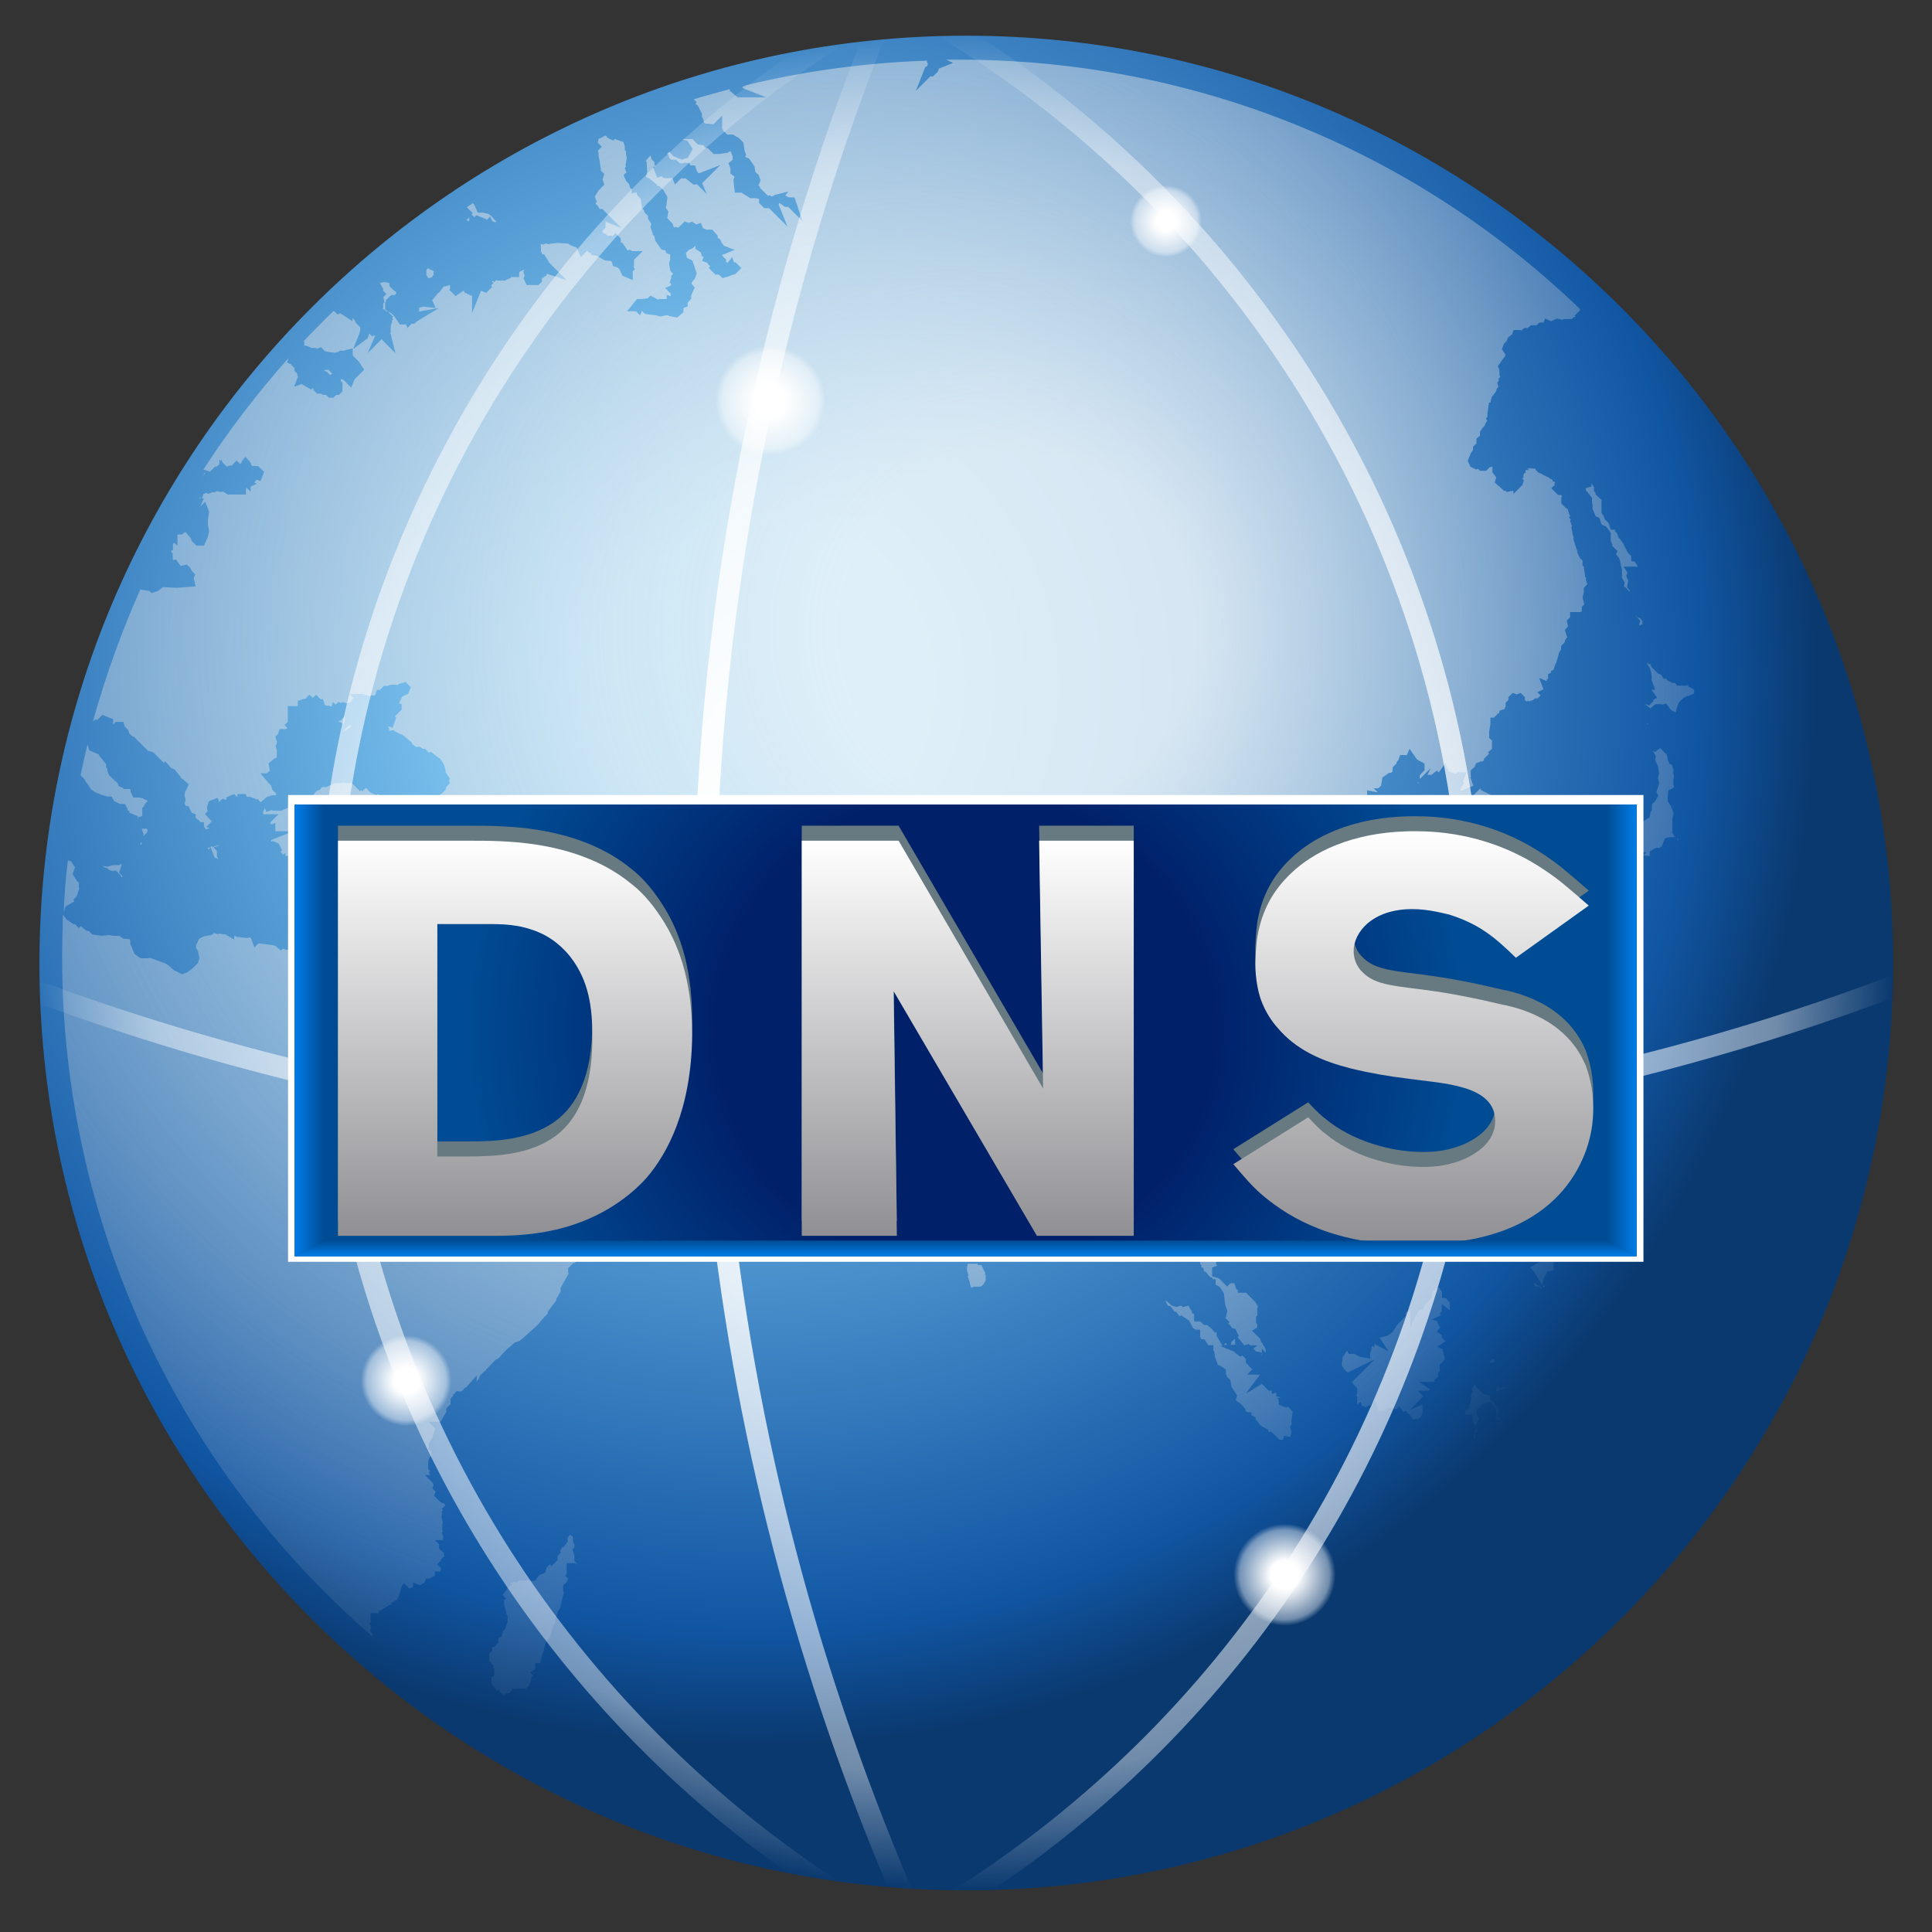 <?xml version="1.0" encoding="utf-8"?>
<!-- Generator: Adobe Illustrator 21.0.0, SVG Export Plug-In . SVG Version: 6.00 Build 0)  -->
<svg version="1.1" id="图层_1" xmlns="http://www.w3.org/2000/svg" xmlns:xlink="http://www.w3.org/1999/xlink" x="0px" y="0px"
	 viewBox="0 0 774 774" style="enable-background:new 0 0 774 774;" xml:space="preserve">
<rect x="0" y="0" width="774" height="774" fill="#333333" stroke="none"/>
<style type="text/css">
	.st0{fill:url(#body_1_);}
	.st1{fill:url(#地面_1_);}
	.st2{fill:url(#光线_1_);}
	.st3{fill:url(#SVGID_1_);}
	.st4{fill:url(#SVGID_2_);}
	.st5{fill:url(#SVGID_3_);}
	.st6{fill:url(#SVGID_4_);}
	.st7{fill:url(#SVGID_5_);}
	.st8{fill:url(#SVGID_6_);}
	.st9{fill:#FFFFFF;}
	.st10{fill:url(#SVGID_7_);}
	.st11{fill:#677A82;}
	.st12{fill:url(#SVGID_8_);}
	.st13{fill:url(#SVGID_9_);}
	.st14{fill:url(#SVGID_10_);}
	.st15{fill:url(#SVGID_11_);}
	.st16{fill:url(#SVGID_12_);}
	.st17{fill:url(#SVGID_13_);}
</style>
<g>
	<g id="地球_3_">
		
			<radialGradient id="body_1_" cx="301.763" cy="-4738.989" r="425.73" gradientTransform="matrix(1 0 0 -1 0 -4465.045)" gradientUnits="userSpaceOnUse">
			<stop  offset="0.146" style="stop-color:#91D9FF"/>
			<stop  offset="0.889" style="stop-color:#1156A3"/>
			<stop  offset="1" style="stop-color:#0A396F"/>
		</radialGradient>
		<path id="body_3_" class="st0" d="M387.1,757.3C182.4,757.3,15.8,590.7,15.8,386S182.3,14.3,387.1,14.3s371.3,166.8,371.3,371.5
			S591.9,757.3,387.1,757.3z"/>
		
			<radialGradient id="地面_1_" cx="272.129" cy="-4716.398" r="461.792" fx="433.149" fy="-4717.673" gradientTransform="matrix(1 0 0 -1 0 -4465.045)" gradientUnits="userSpaceOnUse">
			<stop  offset="0.155" style="stop-color:#F3F5F7;stop-opacity:0.8"/>
			<stop  offset="0.738" style="stop-color:#D5D9DF;stop-opacity:0.3"/>
			<stop  offset="1" style="stop-color:#D4D8DE;stop-opacity:0"/>
		</radialGradient>
		<path id="地面_3_" class="st1" d="M202.1,679.4h-0.3l-1.3-1.3l0,0l-0.6-1.1l-1.1,0.3v-0.2l-0.6-1.1l-0.8-0.8V675l-0.5-0.6v-2.7
			l1.1-0.5v-2.8l-0.6-0.2l0.3-0.8l-1.7-2.1v-1.9l0,0v-0.3v-0.6l1.3-1.3l-0.2-1.3l1.1-0.3l1.4-1.4v-1.9l0.8-0.5h0.5l0.6-2.4l0.8-0.6
			l1.1-3.2l-0.2-0.6l0.2-0.5v-0.8l-0.6-1.4V646l-0.8-3v-1.6l-0.3-0.3l1.1-0.6l-1.4-1.6l1.7-2.2l-0.2-0.2l1.9-1.6l-0.5-0.8h0.8
			l1.1-0.6l0.5,0.8l1.1-1.1h3.3V633l0.2,0.2l0.3-0.5l0.6,0.6h2.2l1.6-2.2l0,0l2.4-1.1l0.5-1.7v-0.2l1.4-1.4l0.6,0.8l2.5-2.5v-1.7
			l1.4-1.4l-0.5-0.5l0.8-1.3v-0.2h0.6l1.7-2.2v-1.6l0.8-1.1v-0.2l1.3,0.8v1.9l0.6,1.1v1.3l-0.8,0.8l0.8,2.4v2.2l1.1,1.3l-0.2,0.2
			l-0.5-0.6H227v4.4l-0.6,0.6l1.3,1.3l-0.5,0.6v0.6l-1.6,1.4v2.5l0.5,0.5l-0.3,0.5l-0.3,0.8l-0.5,2.1l-0.5,2.5l-1.1,1.7l-0.3,1.1
			l-0.6,1.9v1.4l-0.8,1.1l-1.4,4.7l-1.6,1.9l-0.6,2.4l-0.2,0.8l-0.6,1.7l-0.8,3.3l-0.2,0.3h-1.9v2.4l-2.1,1.3l1.3,1.3l-0.8,0.5v1.3
			l-0.5,1.3l-0.5,1.1l-0.8,0.8l-0.6,0.3l-1.1-0.2l-4.1,0.3l-0.8,1.4l-0.6,0.3h-1.4L202.1,679.4L202.1,679.4z M148.8,655.3
			C70.1,586.8,24.9,488.2,24.9,383.7c0-5.7,0.2-11.5,0.3-17.2l1.7,2.1l2.7,1.7l0.3-0.2l1.7,1.7l0.8-0.8l0.3,0.3l1.9,1.6h0.6l0.5,0.2
			l1.3,1.3l3.6,0.5l3.3-0.3l1.3,0.3h2.5l1.7,1.1l2.5,0.3l0.3,0.6v1.3l1.7,4l2.5,1.7h3.2l0.2-0.2l0.8,0.2l3.6,1.3l2.1,0.8l1.3,0.8
			l2.1,1.9l3.3,1.6l2.1-0.8l2.1-1.6l2.1-2.1l0.6-1.9l-0.6-3l-0.8-1.1l0.2-1.6l0.3-0.3l0.5-1.4l0.6-0.6l1.6-0.8l3-0.5l1.1-0.8
			l1.6,0.5l0.3-0.3l1.7,0.3h0.8l3.6,2.1V375h0.6l0.3,0.3l4.4,0.5l0.8-0.3h0.2l0.5,0.5l1.3,3.6l1.7-1.7l1.3,0.2l4.1,0.5l1.3,0.3
			l2.2,1.9l0.8-0.8l1.4,0.5h2.5l1.7,1.1h3l1.7-1.7l1.4-0.5l0.6-0.6h0.2l0.6,0.6l1.9-0.6h3.3l0.5,1.3l1.1,0.5l0.8,2.1l-0.3-0.3
			l-2.1,2.4v2.2l1.1,1.4v1.1l2.2,2.7l0.5,1.3l2.7,3v0.2l-0.3,0.6v2.1l1.7,1.9v0.6l0.5,0.5l0.3,1.6l0.3,0.8v1.9l3.3,5.1l0.6,1.9
			l1.4,0.5l1.6,2.2l0.5,1.6l0.8,0.8v1.1l0.3,0.3l-0.5,0.5l1.7,4.3l2.1,1.7h1.1l0.2,0.5l1.6,0.6l1.6,1.6l0.3,0.2v1.1l0.5,0.5v0.5
			l0.5,0.5v0.5l0.6,0.6l0.2,0.5l-0.2,0.2v2.1l1.3,4l0.3,1.6l-0.3,1.9l0.5,3.2l1.6,2.5l1.6,0.6l1.4,0.6v1.6h-2.1l3.8,3.8l1.9,5.2
			l1.4,5.4h0.5v0.6l0.6,0.6l0.3,0.6l0.6,1.9l4.1,1.7v-0.2l0.5,0.5l0.5-0.5l0.5,0.5l0.5-0.5l0.5,0.5l1.4,0.5l0.2,0.2l1.7,1.9l1.4,1.4
			l1.1,0.5l1.4,1.4h0.5l0.6,1.4l0.5,0.5l0,0l1.4,3.3h1.4l1.9,0.6l0.3,0.3l0.2,0.5l-0.3,0.3h-0.8l-0.5,1.1h-4.7l4,4h1.6l0.8-0.3
			l3.2,3.5l0.6,1.9h0.8l0.8,0.8l2.1,0.8l2.2-0.6l0.6-0.6l0.6-0.5h1.1l1.3-0.8l0,0h3.2l0.2-0.2l0.6,0.2l2.1-0.6l3.2-2.1l0.3-0.2
			l1.1,0.5l1.4-0.5h1.3l1.4-0.5h0.6l0.5,0.5h1.3l3.3-0.5l1.4-0.6h0.2l0.8,0.8l1.4-1.4l1.4-0.5l0.8-0.8h2.5l-0.8,0.8l1.1,1.1
			l-0.6,1.7l1.1,1.1v0.2l-1.3,2.7h0.5l-4.1,4.1h2.1v0.6l-1.6,2.5l-1.1,2.5l-0.3,0.3h-0.5l-2.1,2.1v1.6l0.2,0.5l-3.2,5.8v1.4l-1.7,3
			v0.5l-3.3,4.4l-0.3,1.1l-1.1,1.1l-2.7,3.2l-5.4,4.9l-2.1,1.7l-1.7,0.5l-1.6,1.4l-1.7,1.4l-3.3,3.6l-1.1,0.5l-3.2,3.3l-0.6,0.6
			l-0.3,0.6l-0.6,0.3l-1.6,1.6l-0.5,1.3l-0.8,1.1V551l-4.3,4.9h-0.3l-1.4,1.4l-0.5,0.2l-1.3-0.2H183l-1.4,1.4v0.5l-1.1,1.1v2.2
			l-1.7,1.7v1.4L178,567l-1.4,2.4l-0.2,0.2h-4.7l2.7,2.7l0,0l-1.3,3.8l-1.3,2.2v2.4l0.8,0.6l0.3,1.7l-0.8,0.8l-0.6,1.7v3l0.8,0.8
			l-0.5,0.5l0.5,1.1h-2.1l3.2,3.2l0.3,0.8l-0.5,1.3l1.1,1.1l0.2,0.3l-0.6,1.6l2.7,2.7l1.4,0.5l0.3,0.3v0.5l0,0l-1.3,1.3l0.5,0.5
			l-0.5,0.5v1.7l-0.2,0.2l0.6,2.7v0.2l-0.2,0.2v2.7l0.3,0.3L177,614l0.6,1.9l-0.2,1.1h-3.2l1.7,1.7v1.7l1.4,1.4h0.3l0.2,0.5l0.2,1.1
			l-1.4,1.4l0.2,0.2l-1.7,1.7l1.7,1.7l-0.3,0.5v0.5l-0.2,0.2h-2.1v1.7l-2.2,1.1h-1.3l-0.6,1.6l-1.9,1.1l-2.7-1.1v1.7l-0.3,0.2
			l-1.1,0.6l-2.4-2.4v1.3l-0.3-1.1l-1.7,5.4l-0.3,0.3l-0.3,0.8l-2.2,1.3v0.6l-0.3,0.3H156l-4.4,2.7l0.2,0.5h-0.5l-0.2,0.2l-0.3-0.2
			h-2.4v3l0.3,0.3l-0.6,0.8l0.6,1.6l-0.5,1.4l1.3,1.7l-0.8,0.8L148.8,655.3L148.8,655.3z M514.5,576.8h-1.9l-3.2-3.2h-1.3v-0.8
			l-3-1.6l-1.6-2.1l-0.5-0.2v-1.1l-1.6-0.8v-1.1l-2.2-0.3l-0.3-1.1l-2.1-2.4l-1.4-0.8l-0.3-0.5l0.5-1.7l-2.2-3.5l-0.5-2.7l-1.3-1.3
			l-0.5-1.3v-1.7l-2.5-1.6l-0.8-0.2v-0.3l-1.1-3v-0.3l-0.3-1.9l-0.3-0.2v-2.2h-1.9l-0.3-0.2l-1.4-2.2h-1.3l-0.2-0.6l-0.2-0.2v-3
			h-1.7l-1.1-0.6l-1.6-3l-3.2-2.2l-0.6,0.5l-1.4-1.9h-0.6l-1.7-2.2l-1.1-0.3l-0.8-1.6v-0.3h0.2l2.2,1.9l1.9,0.6l1.7-0.5h0.3l0.6,0.6
			l1.9-0.6h0.2h0.2l0.8,1.7h0.3l0.3,1.4l0.8,0.2v0.3v2.7h2.5l1.4,1.4h1.3l1.9,1.6l1.1,1.4h0.8v1.4l2.4,4h-1.1l6,2.4v0.3l2.2,1.6
			l0.8-0.5l1.4,1.4v1.4l2.4,2.7l0.5-0.2l-2.4,2.4h5.2l-5.7,7.6l6.6-4v0.3l2.5,2.5h1.3v1.4l1.7-0.6v0.2l0.2,0.6l-0.2,0.6l1.9,0.5
			l-1.4,0.3l0.6,0.8v1.9l3,1.1l0.8-0.3l0,0l0.6,0.6l0.6,0.8l0.8,0.8l-0.3,0.2l-0.5,3.8l0.3,0.3l-0.8,1.7l0.6,1.7l-0.5,2.2l-2.4-0.5
			l-0.5,1.6L514.5,576.8z M590.2,575.2l0.8-1.1v-1.3l0.5-0.5h0.5v0.3l-0.2,0.8l-0.8,0.8v2.1h-0.6l-0.2,0.2V575.2z M601.6,569.6
			l-2.2-1.1l-0.6-0.6l0.6-0.5v-2.5l-1.1-1.7l-1.6-1.6l-3,1.1l-0.5,0.8l-1.6,1.1v1.9l0.6,1.3l0.3,0.6l-1.4,3l-1.1-2.1v-2.5h-3.2v-0.2
			h0.2v-1.3v-0.2l1.7-0.8v-1.7l0.5-0.5v-1.3l0.3-0.5l-0.2-1.7l0.8-1.3l-0.5-1.3l0.5-0.2l0.6-1.1l0.2-0.2v0.2l1.4,1.9l1.7,1.7
			l1.1,0.3l1.9,0.6v1.4l1.4,1.1l0.5,1.1l1.3,1.3l0.6,1.9l-1.3,1.7h1.1l0.8,2.7l0.6,0.2v0.6h0.6v0.2l-1.1,0.2l-0.5,0.5v-2.5
			L601.6,569.6L601.6,569.6z M566,568.4l-1.6-2.1h-0.5l-0.3-1.1l-1.4,0.5l-1.7-2.4l-0.5,1.1l-1.3,0.2l-0.5-0.6h-3l-0.3,1.3l-1.1,0.3
			l-0.6-0.5l-1.1,0.6V564l-1.6-3.3l-1.7,2.5l-0.3-0.2l-1.4,0.8h-0.2l-0.5-0.5h-0.8l-0.5-1.7l-1.4,1.1v-3.3l-0.5-0.3l0.5-0.6v-2.4
			l-1.1-1.1l-1.1-1.4h0.2l9-9l-10.6,5.2h-0.3l-1.4-1.4l-0.8-1.3V546l0.2-1.1v-1.1l0.5-0.6l1.3-2.1l0.8,1.3h2.2l1.9,1.1l4.4,0.8v-2.2
			l0.6-1.6v-1.3l1.1,0.5v-1.3l5.7,3l-3.6-5.5l3.2-0.8l1.9-1.3l1.4-2.1l0.2-0.5l1.4-1.6l2.4-2.4v-1.3l0.2-0.3l1.6-0.3v6.2l3.3-6.3
			l0.5-0.2l0.2-0.2l1.1-0.2l0.6-1.9l0,0l3-3v-1.4l0.5-1.3h0.8l0.2-0.8h0.6l0.6-0.5l1.3,1.9v2.4h1.4l0.3,0.2l1.4,1.7v3l-3.2-2.5v3.2
			H577v1.4l-3.3,1.6l2.4,0.8l-0.3,0.3l1.1,2.1l-1.3,1.7l1.9,1.3l0.2,1.1l1.4,1.4l-3.2,2.2l2.1,1.1l0.8,3.8l-1.4,1.9l-0.6,0.2v2.7
			l-0.6,0.6v1.7l-1.6,1.3l0.2,0.8h-6.3l4.4,3l-0.6,0.6H568l2.2,2.2l-5.4,5.4l5.1-2.1v3.6l-0.8,1.6l-1.1,0.6h-1.1l-1.1,0.3L566,568.4
			L566,568.4L566,568.4z M625.8,567.6L625.8,567.6v-0.3h0.6l0.3,0.2l0,0h-1.1L625.8,567.6L625.8,567.6z M599.2,557.3l0.5-1.4
			l0.3-0.3l0.8,0.6l1.4-0.3h0.8l0.8-0.5l-0.2,0.2l-0.8,0.6l-2.2,0.6l-0.5,0.5L599.2,557.3L599.2,557.3z M597,545.9l-0.3-0.2l1.4-1.4
			l0.6,1.1l0.3,0.2l-1.3,0.3L597,545.9L597,545.9z M505.6,542l-0.8-0.3l-1.6-0.3l-1.1-1.1l1.7-1.3h-3l-0.6-0.6l-1.7,0.6l-2.7-3.3
			l0.5-0.5l-1.3-2.7l-1.4-0.5l-0.8-1.1l-0.8-0.6l0.6-0.6l-1.7-1.7l0.2-0.2l0.6-2.7l-0.6-1.6l-0.3-1.1l-0.5-4.3l-1.4-2.2l-0.6-0.6
			l-1.3-0.6v-2.2h-1.1l-0.3-0.6l-0.8-0.3l-1.9-2.2h-0.5l-0.3-1.4l-0.8-0.3v-0.8l-0.5-0.5V504l-2.1,0.8v-0.2l0.2-0.2V500h-0.6
			l0.5-0.5l-0.5-0.5l0,0l0,0l-0.2-0.2l0.8-2.2l0.3,1.1v0.6l0.8,1.1l-0.5,1.3l1.9,1.9l3.3-0.6v0.6l1.4,1.4l0.5,1.1h0.6l0,0v1.4
			l0.5,0.5l-2.1,0.8v3.5l2.7,0.8l3.3,3.3l1.3-1.3h1.6l0,0l0.2,0.5l0.6,1.9l0.6,0.3v1.1h3.3l0.2,0.2l3.6,3.6l0.8,1.4l0.2,0.6
			l-0.3,0.3v3l-0.5,0.5v2.5l0.5,0.5v1.3l-2.1,1.3l3.2,3.2l0,0l0.5,1.4l0.6,0.6v0.5l0.6,0.6l0.6,1.4v1.1l-1.6-1.6v2.4l-0.3,0.3
			L505.6,542z M493.1,538.8l0.3-1.4h0.2l1.1-1.1l0.2,2.4L493.1,538.8L493.1,538.8z M490.4,538.8l0.5-0.8l0.8,0.8H490.4z
			 M582.6,521.3L582.6,521.3L582.6,521.3L582.6,521.3z M616.3,515.4h-1.4l0,0l-0.3-1.1V514l3.2,2.1l-0.2,0.2L616.3,515.4z
			 M388.9,515.7l-0.6-2.7l-0.6-1.7l0.3-0.5l-0.6-1.7V508l0.3-1.7h4v0.5h1.4l0.2,0.3l1.3,2.7h0.2l-0.2,0.8l0.3,0.3v1.9v0.2l-0.8,1.4
			l-0.8,0.8l-0.8,0.3h-2.4l-0.6,0.3L388.9,515.7z M614.7,509.6l-0.5-0.6l-1.3-1.4l1.6-0.6v-0.2l3.2-1.6v-0.6l0.5,0.5l1.3-1.7
			l1.6,1.3v-3.6l0.8,0.8l-0.5,1.3l0.8,2.5h0.2v3.2l-2.5,0.5l-1.6,3.2l-0.5,2.2l1.1,0.6l-0.5,0.5L614.7,509.6z M623.9,509.6
			L623.9,509.6L623.9,509.6L623.9,509.6L623.9,509.6z M608.7,505.1h0.5l-0.3,0.5L608.7,505.1z M387.7,503.6h1.1v-1.9h0.6v0.2v1.9
			h0.3l-2.2,1.4L387.7,503.6L387.7,503.6z M370,503.2l-0.8-0.6l-1.1-1.4l-1.6-3.3v-1.7l-0.5-2.4l-1.1-1.7v-2.5h-0.8v-0.2l-0.5-1.9
			l-1.6-2.1l-1.7-2.1h-0.5l-0.5-0.5l-0.5-1.4l-0.3-0.3l-0.3-1.6l-0.5-1.3l-1.1-2.4l-0.3-1.3l-0.8-1.9v-3.2h-1.4l-0.3-0.3v-1.4h-1.3
			l-0.3-0.6v-0.6l-0.6-0.6l-0.5-1.7l-1.3-0.5l-0.6-1.4v-3l-1.9-4.1v-0.5h1.6l-2.7-4.1l0.6-0.6l-0.6-1.9v-1.3l-1.4-3.2v-0.2l3.6-1.6
			l-3.8-1.6l0.3-0.6v-1.9l-0.6-1.9l-0.3-0.3l-0.2-0.5h0.2l0.2-0.2h10l-9.5-3.8l7.4-7.4l-7.7,3.2l-0.5-0.5l-0.5,0.2l-3.2-7.6v10
			l-1.6,2.7l1.4,1.4v0.3l-1.3,1.3v0.2l-0.8,0.5l-2.7,1.7l-0.5,0.2l-0.8-0.2l-3.8-2.7l-1.3-1.4v-1.6h-0.2v-0.5l0.8-0.8h0.5l1.1-1.4h6
			l1.9-4.4h-5.4v1.3l-1.7,1.1l-3.2-1.1l-1.1-1.4l0.3-0.3l0.6-0.3l-1.3-3.3l-1.6,0.5l-1.1,0.8l-1.7-1.1H321l-0.3-0.8v-0.2l-0.2-0.2
			l0,0l0,0l-0.5-0.5l-0.5-1.7l-0.8-0.8v-2.7l-2.4,0.8v-0.2h-1.7l-0.6-1.9l-1.9-1.9h-2.4l-0.8,0.3l-0.3-0.2l-1.4-1.4l-1.3,1.3h-0.5
			l-0.6,0.3l-0.6-0.3h-3l-0.8,0.8l-0.3-0.3H299l-0.5-0.5h-2.4l-0.6-0.3l-1.7,1.7v0.5h-2.1l-1.1,0.5h-1.3v-0.5H286l-0.6,0.6l-0.2,0.2
			l-1.1-0.3l-0.3-0.2l-0.5-1.6h-2.7l-0.3,0.6l-0.8-0.3l-0.5,0.5l-0.3-0.2h-2.8l-1.4-0.5l-2.4,0.3l-1.3-1.1h-1.7l-0.3,0.3l-0.3-0.3
			h-3.8v-0.8l-1.3-2.2l-0.5-1.9l-0.8-1.3v-0.6h-0.5l0,0l-3.6-0.8l-1.9,0.6L255,404h-1.1l-2.4,1.6l-0.8,0.6l-1.3-0.8l-2.5-0.6
			l-1.4,0.5l-1.3-0.8h-1.4l-1.4-0.5l0.3-0.3l-2.2-2.2h-1.1l-0.5-0.5h-1.6l-0.2-0.2l-2.2-0.6l-1.6,0.3l-1.1-2.7l-1.4-3.6l-1.1,1.1
			l-0.3-0.3h-4.1l-0.5-1.1h-1.4l-0.3-0.8l-1.6-2.2v-0.8l-1.6-1.7l-1.7-1.7l-1.1,1.1l-0.5-1.4l-1.4,1.4l-0.5-0.5h-0.6v-3.2l-3.2,3.2
			h-7.1l5.4,2.1l-0.2,0.5v1.3l0.2,0.8l-5.5,0.8l4.1,2.7h-1.4l3.8,3.8v0.2l0.6,0.6l0.3,0.6l1.4,3.6l1.9,0.5l0,0l2.1,2.1h0.3l0.6,0.8
			l2.4,6.2l2.7,3.2l0.5,1.4l2.5,2.5l1.4-1.4v1.3h1.1l0.6,1.6h0.8l0.2,0.2l0.5,3l2.7-1.1h0.5l1.7,0.6l2.1-1.9l1.4,0.3l0.5-0.2
			l0.5,0.5h2.1l1.9-0.6l0.2-0.2h1.4v-0.8l3.3-3.3l-1.3-1.3l2.7-2.7l0.5,0.5l0.5,3.3l2.1,2.4l0.5,0.5l3.2,2.7l2.4,1.1l0.6-0.6h0.2
			l2.7,0.5l1.3-0.5h5.5l0.6,1.1l0.5,1.6l1.3,1.3l0.5,1.3l2.5,1.7l0.3,0.2l-0.2,0.5v0.5l-0.2,0.5l-1.7,2.5l-1.3,1.3l-0.3,0.6
			l-0.5-0.5l-0.6,0.6v-5.8l-3,7.4h-1.9l1.4,1.4l-1.3,3.2h1.4l0.2,0.5l-1.1,0.2l-0.3-0.3l-2.5,1.1l-2.4,3.3v1.1l-1.7,0.6h-0.8
			l-1.9,1.9v2.5l-0.2,0.2l-0.6-0.3l-1.4,0.5h-1.3l-1.7,1.1h-1.7l-0.2,0.5l-0.5-0.5l-1.4,1.4l-0.6,0.2l-2.4,0.5l-2.2,2.5l-0.8,2.1
			l-1.1,0.2l-1.4,1.4l-1.6,0.8l-3.3,0.5l-0.5,0.5l-4.9,1.6H227l-1.9,0.6l-1.3,2.1l-0.2,0.2l-0.6-0.6l-1.3,1.3l0,0h-2.5l-3,2.2v0.2
			l-1.3,0.3l-1.9,0.8l0,0l-0.6-0.6H211l-0.5-0.5H208l-2.2,2.2l-0.2,0.5l-1.1,1.4H202l-1.4,1.4h-0.2l-1.7-0.5l-0.2,0.2l-0.2-0.5
			l-1.1-1.1l0.2-0.2v-3.3l-1.4-1.3l-0.3-4.7l-0.8-1.1v-0.2h0.5V464l-0.5-3.2l-0.5-1.3l-1.4-3.6l-1.6-0.3l-0.5-2.7h-1.3l-2.7-2.7
			v-1.7l-1.4-0.5l-1.1-3.6l0.6-1.7l-1.6-0.6v-0.6l-2.2-1.9l-0.5-1.3h-1.9l-0.5-0.2l-3.8-3.8l-0.3-1.6l-0.5-1.9v-0.2l0.6-3.2
			l-0.8-0.8l-0.5-1.7l-1.1-1.1l-0.5-1.7l-0.5-0.5l-0.6-1.9h-0.5l-0.2-0.3l-1.4-1.7l-1.9-1.3l-2.2-2.2l-0.5,0.5l-0.2-0.2l0.5-0.5
			l-1.1-3.2l-1.3-0.5l-1.1-2.4l-1.4-0.5l-0.5-1.4l-1.1-0.5v-0.2V404l-1.9-4.1h-0.8l-0.3-0.3l-0.5-1.1l-0.5-0.5l-0.3-1.1l-1.6-1.9
			l1.3-1.3l-4-1.6v-3.3l0.5-1.1v-9.6l-3.6,9.2l-0.5,0.5l-1.4,3.5v1.3l-0.5,1.4l-1.9-1.9l-0.6-1.6l-1.4-0.5l0,0v-1.6l-1.9-1.7v-0.3
			l-0.5-0.5v-5.1l2.7-0.5l3.6,0.6l2.4-0.8l0.6-1.7l1.3-1.9l1.6-3.3l0.3-3.5l1.6-1.6v-1.4l2.1-2.5l0.5-4.1l0.5-2.1v-2.2l0.5-1.4
			l-0.6-2.1l-1.1-1.7l0,0l1.4-1.4l-1.4-1.4l1.7-1.7v-2.8l-3.3-1.4l-2.1,2.1l-0.2-0.2l-2.2-1.3h-1.7l-3.2,3.6l-0.2,0.3h-0.3l-1.4,0.5
			l-4,0.3l-0.6-0.5l-2.2-2.4h-1.6l-2.5-1.1l-2.2-0.5l-4.3,1.1l0.6,1.9l0,0l-0.3-0.2l-0.6,0.6h-0.5l-0.6,0.6H121l-0.8-0.3V344h-3.5
			l1.1-1.1h-3.5v-1.3l-0.8,0.8l-1.1-1.1l0.6-0.6l-1.3-2.7l-2.4-1.1l-0.6,0.3l-0.2-0.2l0.2-0.5l8.9-3.5h-7.3v-3.3l-1.7,0.6l-0.3-0.8
			l3.3-3.3h-5.5l-0.3,0.2l-0.3-0.3l0,0v-0.3l-0.2-0.2l0.8-1.9l0.6,1.6l2.1-0.8l0.6,0.3h3.2l3.8-1.6l-0.8-0.8h0.6l2.7-2.7l-0.5-0.2
			l0,0l0,0l3,1.1h3.8v-1.4l0.2-0.2l0.5-1.1l1.1-1.1l1.4-0.5l0.3-0.8l0.8-0.2h1.3l2.7-1.3l0.6-0.3h3l0.6-0.3l0.6,0.3h2.4h0.2l3.3,3.3
			l0.5-0.5l0.5,0.5l1.4-1.4l0.2,0.3l1.6,1.6l2.4,1.1l0.5-0.5l1.1,0.6l1.3,0.5l3,1.7l0.2-0.2l0.2,0.2l2.7,0.6l2.5-1.3h1.7l0.3-0.2
			l0.2,0.2h4.3l0.3,0.3l3.5,0.6l0.5-0.5h1.7l0.6-1.7l1.4-0.8l1.6-1.6l0.5-1.4l1.4-1.4l-0.5-1.1l0.5-0.6l-1.7-2.5l-0.3-1.9l-0.5-1.4
			l-1.6-2.4l-0.5-0.2l0,0l-3.2-2.5l-0.5,0.5l-0.3-0.2l-1.4-1.4h-0.8l-0.5-0.2l-0.6-0.6h-1.6l-0.5-0.2l-0.5-0.5l-0.6-0.3l-0.3-0.8
			l-3.6-3l-1.4-0.5l-2.4-1.4l-1.6,0.3v-1.1l-0.5-0.5l0.2-0.2l1.7,0.6l1.4-4.1l-0.5-0.5l2.7-2.7v-2.2l-1.1-0.3l1.3-2.7l2.4-1.1
			l1.1-2.7l-2.1-2.1l-2.7,0.8l-0.5,0.5l-0.3-0.2h-2.5l-1.1,0.5h-1.6l-1.3,1.3l-0.2,0.3H151l-0.6,1.9l-0.3,0.3h-1.3l-0.8,0.3
			l-1.4-0.5l-0.5,0.2l-0.3-0.6H140l1.7,1.7l-0.2,0.2l-1.1,1.4l-1.1,0.3l-0.2,0.2l0,0l-1.9-0.6l-0.5,0.5l-1.1-0.5l-1.1,1.1l-1.1-1.1
			l-0.6,1.9l-1.3-0.5l-0.8,0.3l0.2-0.2l-0.8-0.3l-0.8-2.4l-0.6,0.2h-0.2l-1.9-1.9l-1.3,1.3l-1.3-1.3l-1.7,1.7h-0.6l-2.4,0.8v1.9
			l-0.2,0.2h-3.8l0,0l0,0l0,0l0,0v6.3l0,0l-1.3,1.3l1.1,1.1l-0.3,0.3l-0.3,0.2H112l-0.6,1.9l-1.1,1.1l0.6,1.9v0.6l-0.5,1.4l0.5,1.4
			v2.5l-0.2,0.8h-0.6l-2.5,2.1l0.5,3l-0.2,0.2l-1.1,0.8h-2.5l3.5,4.1l0.8,0.8l0.5,1.7l1.7,1.7l0,0l-0.5,0.5h-1.4l-1.7,0.6l0.2-0.3
			l-3,2.5l-1.3-1.4l-0.5,0.5l-0.2-0.5l-2.4-0.8h-1.1l-0.5-1.1h-3.3v1.3l-1.3-1.3l-3,1.3l-0.3,1.1l-1.3-0.6l-1.4,1.4l-0.6-1.7
			l-3.5,1.4l-0.8,2.4l0.3,1.6l-1.1,1.1l2.7,3l-2.1,2.2l1.3,0.5l-0.6,0.3l-0.2-0.2l-0.2,0.2l-0.5,0.2l-0.8-1.3v-1.6h-1.4l-0.6-0.8
			l-1.3-0.8v-1.6l-1.6-0.6l-1.3-2.7h-1.1l-0.5-1.3v0.3l0.5-1.4l-0.5-1.9l0.3-1.6l0.3-0.3l1.1-2.5l-2.4-2.1l-0.6-0.3l-0.3-0.6l-2.4-3
			l-1.3-0.5l-0.2-0.2l-2.2-2.5l-0.6,0.6l-4.1-4.1l-1.6-0.6h-0.5l-5.8-5.8h-0.5l-0.5-0.5l-0.8-0.8l-0.5-1.4l-1.3-1.3l-0.6-1.9h-3
			l-1.1,1.1v-2.2l-4.3-1.7l-1.9,1.9H38l-0.8,0.8c5.1-18.2,11.4-35.9,19.1-53.1v0.2l3.6,0.6l0.8,0.8l2.5-0.8l2.1-1.6l5.5,0.3l7.6-0.6
			l-0.8-3.2l0.6-1.6l-1.4-1.4l-0.5-1.1l-1.4-1.4l-2.4,0.5l-0.3-0.2l-1.7-2.4l-1.1,0.3l-0.2-0.3v-2.4l-0.5-0.5l-0.2-0.5l0.8-0.3v-2.5
			l0.5-0.5l1.3,1.3v-4.4l0.5-0.2H73l0.6-0.6l0.8-0.3l1.9,2.2l0.5,1.3l1.9,1.9h3l1.6-3.6l0.5-2.2l-0.5-2.5v-2.1l0.5-3.2l-1.6-4
			l-1.9,1.9l1.4-3.3h-0.8l0.6-1.7l1.3-0.5l0.5,0.5l2.1-0.8l0.2,0.2l1.6-0.6l0.6,0.3h1.7l1.7,1.1h7.3v-1.9l0.3-0.8l0,0l1.6,1.6v-2.1
			l2.5-1.1l-1.1-0.5l0.8-0.8l0.2-0.3l1.6,0.5l1.4-3.6l-2.4-2.4H101l-0.3-0.6h-0.2v-0.6l-2.2-2.5l-1.3,1.6c0,0-0.2,0.2-0.3,0.5l0,0
			H97l-0.8,0.8l-1.4-1.4l-2.1,2.1l-0.3-0.2l-1.6,0.5l-1.6-1.6l-0.5-1.1l-0.2,0.5l-0.6-0.6v1.9l-1.3,1.1l-0.3-0.3l-2.1,2.1h-0.3
			l-2.4-0.8c10.1-15.7,21.8-30.8,34.1-44.7l-0.6,1.9l1.6,0.6v0.2l1.4,1.4v1.1l1.1,1.1v0.6l0.3,0.6l-1.6,4l3.3-1.1v0.2l3.6,2.1
			l0.6-0.6l0.3,0.2v0.6l1.4,1.4h1.7l0.5,0.5h1.4l1.1,1.1h1.9l1.1-1.1h1.1l1.4-1.4v-3.6l-0.6-0.3v-1.1l1.1,0.5l3,3l1.3-3.3l1.4-1.4
			l0,0l0,0l2.5-2.5l-2.2-3.3l-2.2-2.2l-0.2-0.6v-2.4l-2.7,0.6l-0.8,0.3h-1.7l-0.5,0.5l-1.6,0.3l-2.5-0.3l-1.3-0.3l-1.6-1.6l-1.6,0.6
			l-0.6-0.3h-1.7l-0.2-0.2l-2.1-0.8l-0.5,0.2v-1.9l-0.5,0.2c4-4.1,7.9-8.2,12.2-12.3h0.2l1.4,1.4l1.1-0.5l4.9,3.2v-1.3l0,0l0.3,0.3
			l0.6,0.6l0.5,1.1l1.7,1.7v1.3l-0.3,1.1l-2.5,6.3l5.8-4.3l0.6-1.9l1.1,1.1l1.3-0.3l-3,7.1l5.7-5.7l0.2,0.5l5.2,5.2l-1.9-7.7
			l-0.2-0.3l0.2-0.2v-2.7l0.6-1.9l-0.2-0.2l0.6-0.6l-0.5-0.5l0.5-0.5l-2.5-2.5l-1.7-0.6l0,0l0.2-0.3v-1.9l0.6-0.6l-0.6-1.9l0,0
			l1.3-1.3l-1.3-1.3v-0.8l-1.4-2.4h0.2l1.6-0.3l1.9,0.3l0.2,0.2v1.1l1.9,1.9l0.6,0.3l0.2,0.6l0.2,0.3h-0.3l-0.5,0.5h-1.4l-2.2,2.2
			l0.3,0.3l-0.5,0.5v3.3l1.9,0.6l1.6,1.4l2.4,3.5h2.5l0.5,1.4l1.7-1.7h1.1l0.8-0.8l9-5.5l-7.9,1.4l0,0v-1.6l1.3-0.2l0.2-0.2l5.1,0.6
			l-1.4-3.3h0.2l2.2-2.7l0.5-0.3l1.9-2.5l0.3,0.2l2.1-0.6v1.6l-0.3,0.3l2.5,2.5l3.3-2.2l0.3,0.8l2.7,1.3l0.3-0.3v7.3l3.6-9l2.1,0.8
			l2.4-2.4l-0.5-0.5l1.1-1.1L197,113l0.5-0.5l0,0l0.5,0.5l0.8-0.8l0.3,0.2h3.2l2.4-1.1V111h3.3v-1.9l0.3-0.3l1.1-0.5l0.2-0.2
			l0.5,0.2l-0.5,0.5l0.6,1.6l-0.5,1.1l1.3,2.7h4.7l1.4-1.4v-1.6h0.2l0.8,0.3l-0.5-0.5l1.3-0.5l0.2-0.8l7.9,2.5l-6.8-6.8l-0.3-0.2
			v-0.3l-1.9-3h-0.8l-0.2-0.8l-0.3-0.3l0,0v-2.5l-0.2-0.3l0.5-0.3l0.6,0.3l1.1-0.5l0.8,0.3l4-0.5l4.1,0.3l1.3,0.8l2.2,0.8l1.6,3.8
			l2.5-2.5l0.8,0.8h0.6l0.3,0.8l2.4,0.5l3,1.7l2.5,0.3l0.3,0.3l0.5,1.7l1.9,0.6l0.6,0.6l1.3,2.7l4.1,1.7v-3.3v-0.2l0.8-0.8l-0.5-1.1
			l0.2-0.2v-2.5l3.5-3.5h-4.4l-0.5-0.5h-0.5l-0.6,0.3l-2.2-3.2h-0.6l0,0v-1.7l-2.2-2.2l-1.1,1.4l-0.3-0.3h-1.6l-0.6-0.3v-0.3
			l-1.3-0.5l-0.3-0.8l1.3-1.3v-2.4l6.3,2.5l-7.6-7.6h-1.1l-0.6-1.1l-1.1-1.1l0.6-0.6l-0.8-2.2l1.6-2.5l2.2-2.2l-0.6-1.9v-0.5
			l0.6-1.9l-1.4-1.4v-0.6l-0.6-4l-0.3-1.1V61l-0.3-0.3l0.2-0.5l1.4-1.4l-1.6-1.6l0.3-1.3v-0.3c1.1-0.3,1.9-0.8,2.7-1.3l0.5,0.3
			l0.3,0.6l2.4,1.1l0.6-0.6l0,0l3.2,1.1h0.2l0.6,1.7v1.6l0.5,0.5V62l0.3,1.3l-0.5,3l0.2,0.5l-0.5,0.5l0.6,1.6v0.2l-1.1,1.1l1.1,2.4
			l1.1,1.1l0.5,1.7l0.6,0.3v1.9L255,77l0.2,1.1l1.3,1.3l0.2,0.5l0.5,3.5l0.8,0.8l0.2,0.9l1.4,1.4v1.1l1.3,2.1l-0.3,1.3l0.8,2.4h0.2
			l-0.2,0.5l0.8,0.8l0.3,1.7l2.5,3.6l1.6,0.3l0.3,1.1l1.4,0.5l0.2,0.2v1.9l-0.5,1.6l0.6,3l1.1,1.1l-0.8,0.8v0.8l-0.6,1.9l0.6,0.6
			v0.5l-2.4,1.1l2.2,2.2v1.1l-1.6-0.6v1.7h-3l-0.3,0.3l-3.2-1.7l-1.1,1.1l-2.2,0.3h-2.1l-4,4.9h3.6l1.7,1.7l0.6-1.9l1.4,1.3l4.1,0.5
			l2.1,0.5l2.2-0.5h0.8l0.3,0.3l3.3,0.6l2.5-2.1v-1.7l1.7-0.6v-1.6l1.4-1.4v-1.4l1.4-3.2l-1.3-1.6l0.2-0.5l1.3-1.7l0.6-1.9l-1.7-5.1
			l-2.1-1.1l-0.2-0.3l-0.3-1.7l0.5-0.5l0.8-0.8l1.4-0.5l1.1-1.1v1.3l2.1,1.4l0.6,1.7h0.6l-0.6,1.7l2.1,0.8l0.3,0.6l0.8,0.8l-0.6,0.6
			l2.7,2.7h1.3l1.6,1.4l2.2-0.6l1.3-0.5l1.6-0.5l2.4-2.4l-2.4-2.4l-0.5,0.2l-0.8-2.2l-1.9,2.4l-0.2-0.5h-0.5l0.3-0.8l-1.3-1.3
			l-0.5-0.6l5.1-2.1l-4.4-1.7l-0.3-0.6l-0.5-0.5l-0.5-1.3l-1.1-0.8v-0.8l-2.1-2.4H283l-1.4-0.6l-0.8-2.1l-1.9,0.6l-1.7-1.1l-1.3,0.5
			l-1.6-0.6l-2.2,2.2l-0.2,0.3l-1.4-0.3l-0.5,0.3l-0.6-1.7l-1.9-1.9l-0.2-0.3l0.5-2.5l-1.1-1.6l0.2-0.5l0.5-3.8l-1.6-2.7l-1.7-1.7
			h-0.8l-0.2-0.6l-3-2.4l-1.3-0.6l0.5-2.2l-0.3-4l-0.3-0.3l0.2-0.2l1.7-1.9l0.5,1.6l1.1,1.1v1.1l0.5,0.5l-1.1,0.3l1.7,4.3l1.7-0.6
			l1.1,0.8h2.7l0.5-0.2l1.1,2.7l2.4-2.4h1.9l3.2,2.5l1.3-0.2l4,4l-1.9-4.4l7.3-7.3l-8.5,3.3l-0.5-0.2l-0.2-0.5l-0.3-0.3l-0.6-2.1
			h-1.9l-0.5-1.1h-2.2l-0.3,0.3l-1.4-0.2l-1.3-1.3H269l-0.8-0.6l-0.6-1.7h-0.5l0.3-0.3l0.6-0.5h0.3l1.1,1.4l0.5,0.3l3.2,1.4l2.5-0.8
			l1.9-3.5l-2.1-3.3l-1.9-0.5l0.2-0.2h3.8l0.5,0.6l1.6,1.6l2.4,0.3l0.3,0.8l1.4,0.5l2.2,2.2h2.2l3.3-0.5l1.1-0.6l0.5,0.5l0,0v0.2
			l0.5,1.4V64l-1.7,1.4l0.8,1.9v2.2l1.7,1.3l-0.5,1.3l0.6,5.1h2.7l3.5,2.2h2.1l1.4,0.3v1.6l2.1,2.1h1.9l7.4,7.4l-3.5-8.7v-0.3
			l0.3-0.5l2.2,1.6h1.3l5.7,5.7l-3.2-9.5h-2.1l-0.8-0.3l-0.8-0.5l1.3-1.6l-5.5,1.4l-1.1,0.6l-1.3-0.5l-0.3,0.3l-0.3-0.3l-3-3v-0.5
			l-0.3-0.2l-0.2-0.2l0.8-2.1l-0.8-2.2l-1.3-1.1l-0.3-2.2l-2.2-3.2l-1.3-0.5l-0.2-0.2l0.3-0.8l-0.6-1.6l-0.5-3.3l-2.1-2.1h-0.3
			l-1.7-1.1h-2.5l-0.6-0.8l-0.8-0.6l0,0l-0.5-1.1v-5.1l-3.5,3.5l-2.7-0.3h-0.5l-0.5-0.3l-0.6-2.1h-0.3v-1.6l-1.7-3.3l-0.8-0.5
			l0.3-0.8l-1.1-1.1c4.9-1.6,9.6-2.7,14.4-4.1v0.6l3.2,2.7H307l-9.2-3.6l-0.5-0.5l1.7-0.8c23.7-5.7,48.1-9,72.4-9.8v0.8l0.3,0.3
			l-0.2,1.1l-0.8,0.3l-3.8,9.6l5.8-5.8h1.1l1.9-1.9l0.5-1.3h0.2l5.4-2.2l-2.7-1.3c1.7,0,3.5,0,5.1,0c93.3,0,181.6,35.4,248.8,99.9
			v0.5l-2.2,2.2l0.5,0.5h-0.8l-0.8,0.8h-3.2l-0.8,0.3l-1.9-0.5l-2.4,1.1l-2.4-1.1l-0.6,1.6h-1.7l-1.1,1.1h-2.2l-1.4,1.1h-1.3
			l-1.4,1.1l-0.2-0.3h-2.7l-0.6,1.7l-1.7,1.4l-0.5,1.3l-1.1,1.1l-0.8,2.2l1.4,2.1l-0.2,0.8l-1.1,1.4l-1.7,2.5l0.6,1.6v1.9l0.3,0.8
			l-0.6,0.6v1.1l-0.6,0.6l0.5,1.7l-0.6,0.6l-0.5,1.4l-1.7,2.2l0.2,0.3l-0.3,0.2l-0.3,1.6h-0.6l-0.6,4.4v1.3l-0.6,0.6l0.5,1.1
			l-0.5,0.5l-0.5,1.3l-1.4,1.6v0.3l-0.5,0.5v1.7l-1.4,1.1v1.9l-1.4,1.4v1.3l-0.8,1.1l-1.3,3.2l1.1,2.4l2.4,1.1l0.6-0.3l0.8,0.8h2.5
			l1.4-1.4l1.1-0.3v2.4l1.3,1.6l0.2,0.5l-0.6,1.9l4,3.5l0.2-0.3l0.6,0.6l2.7-0.5v1.3l3.6-3.6l0.6-1.9l-0.6-0.6l0.5-0.8l-0.2-0.3
			l0.5-1.3l0.5,0.2v-1.3h1.4l-0.8-0.6h0.8l0.3-0.3l0.3,0.3h1.6h0.2l0.3,0.6l1.1,1.1l1.4,0.5l0.3,0.3l2.4,1.1l0.6,0.6h0.6l0.5,1.1
			h0.6l0.2,0.2l-0.2,0.5v0.6l-1.3,1.3l2.7,2.7h1.3l0.3,0.6l-0.3,0.3v2.5l1.9,1.9l0.6,0.3l0.6,1.9l0.2,0.2l-0.2,0.2l0.5,0.5l-0.6,0.6
			l0.8,0.8l-0.3,0.6l0.8,2.1l-0.3,0.3l0.6,3.2l0.3,0.8v1.1l1.4,4.4l0.3,0.2l-0.3,0.3l1.1,2.4l1.1,1.1v1.9l0.5,0.5l0.6,4.3h0.3v1.4
			l0.5,1.1v0.3l-1.4,1.4v1.9l-0.5,1.9l0.6,2.5l0.2,0.2l-1.1,1.1v1.6l-0.3,0.5H629v2.1l-1.3,1.3l0.5,2.4l-1.3,1.3l0.8,2.7l0.2,0.2
			l-0.8,1.1l-0.3,1.1l-1.4,1.4v1.3l-0.8,1.3l-1.1,4.1l-0.3,0.3l-0.8,2.4l-1.1,0.8v0.6l-1.1,0.5v1.7l-0.6,0.6l0.2,0.5l-3.2-1.3
			l1.7,4.4v0.2l-2.4,1.1l1.3,1.3l-0.6,0.6l-0.6,0.6h-1.1l-0.6,0.6l-1.4,0.5l-0.2,0.2l-0.5-0.5l-0.5,0.5l-0.3-0.3l-0.5-0.2v-1.3
			l-1.7-1.7l-1.6,0.6l-1.6-0.6l-1.7,1.7v1.1l-1.1,1.1v1.7l-0.3,0.3l-0.2,0.6l-1.9,0.6l-0.3,1.1h-0.3l-1.7,1.7h-1.4v2.7l-0.5,2.7v2.7
			l1.1,1.1v3.3l0,0l-1.6,1.4l0.5,0.5l-2.1,2.1v0.6l-0.3,0.2L594,305h-0.6l-2.1,0.8l-0.5,1.4l-1.6,1.4v2.2l0.2,0.3l-0.3,0.3l1.1,3.3
			h0.3l-5.1,2.1h-0.3V316l1.3-2.2l-0.3-0.8l1.4-3.6h-3.6l-0.6,0.6H583l-2.2-0.8l0,0l0,0l-0.5-0.2l-1.3-3.2l-2.5,3.5h-0.3l-0.6-0.6
			l-2.1,1.7h-1.6l1.3-2.7l-4.4,4.4v-1.4l0.6-0.8l1.3-1.3v-2.7l-3-1.6l-3-4.3l-1.1,2.5h-2.7l-0.6,1.9l-0.5,0.5l-0.5,1.1l-1.4,1.4v1.6
			l-0.6,0.6h-0.8l-2.7,1.9l-0.5,3.2l-1.1,1.1h-1.9l1.6,1.6h-0.2l-4-0.8v2.5l-0.5,0.5v1.1l-0.5,0.5v0.5l-0.6,0.6l0.6,1.9v1.9l2.1,0.8
			l1.4,0.8l0.3,0.3l1.9,2.2v1.9l0.8-0.8l1.3,1.6v-2.7l0,0v0.3l1.9,4.1h2.7l0.6-0.3l1.6,0.6l1.6-1.6l1.1-2.4l0,0l0.5-0.5v-0.8
			l0.8-0.3l0.3,0.8l1.6,1.6h4l-0.3,0.3h-1.1l-0.2,0.2l-0.6-0.3l-4.1,1.7l1.9,1.9l-0.5,0.2v0.5H566l-2.7,2.7l0.8,0.8l-0.3,0.3
			l-1.6-1.6l-1.6,4.4l0.5,1.3l-0.3,1.4v4.3l3,1.1v2.4l2.7-1.1l1.6,0.6l1.1,2.2l-0.5,1.6l1.6,0.6v1.1l1.9,1.4v1.4l1.6,2.4l-3.2-0.6
			l0,0l-0.3-0.8l-2.4,0.8l-1.6-0.6l-0.2,0.2l-0.2-0.2l-2.7,1.1l-7.9,17.4l10.6-14.1l0,0l1.4,0.5l0.3-0.2l1.6,1.4l2.2,0.8l1.4-0.8
			l1.3,1.3l1.9,1.3l2.4,1.6l0.3,0.6l-0.3,0.2l-0.8,1.1h-0.3l-1.4,1.4v0.2l-5.2-2.1l2.4,3.2l-1.6,1.6v0.5l-4,4l4-1.6v7.9l3.6-9.2
			l0.3-0.3l0.5,0.5l2.5,1.1l0.6-0.6v1.4l-1.1,0.3l1.1,1.1v1.4l-2.2,2.2v3h1.1l0.2,0.2l-1.1,1.1l0.3,0.3l-0.8,1.4h-0.2l-0.2,0.6
			l-0.2,0.2l-0.5-1.3l-2.2,5.5h-1.1l0,0l0,0h-0.2l-0.2,0.3l-2.2,2.2h-1.9l1.1,1.1l-1.4,1.4h2.7l0.5,0.5l-1.1,0.3l-3.2,7.7h-3l4,4
			h-0.6l-0.5,1.1h-0.5l-0.2,0.5l-1.6,0.5l-5.4-5.4l3,7.6l-2.1,2.1l-0.5,0.2h-2.4l-0.2,0.3l-1.1-1.1l-1.4,1.4l-1.1,0.3l-1.3-1.3
			l-3.8-1.6v4l0.5,1.1v0.2l-2.4-2.4v4.3l-0.2,0.5l-0.5,0.5l-0.8,0.3l-0.6-0.3l-1.4,0.5h-4.7v-1.7l-3,3h-4l2.2,2.2l-0.6,0.6v-0.8
			l-1.7-1.7l-1.6,0.6l-2.1-0.8l-0.5,1.3l-1.1-1.1l-0.3,0.3l-1.7-4.3l-1.6,4.1l-0.3-0.3l-1.3,1.3h-4l1.7,1.7h-1.1l-1.7,0.6l-1.3,1.3
			h-2.1v1.4l-1.3,1.3l1.3,1.3v1.6l0,0l-0.6-0.6l-1.9,1.9l-0.5,1.1l-0.6,0.6v2.7l-0.6,1.9l0,0l-2.5,1.1l4.9,1.9l1.1,0.8l1.7,1.7
			l3.3,8.2v-7l0,0v0.3l3.8,1.7l2.2,1.4l0.3,1.1l2.5,1.9l0.8,0.8l0.6,1.6v0.3l1.1,1.1l-0.6,0.6l1.9,1.9l0.5,1.7l0.5,0.5l0.5,1.7
			l0.2,0.2l-0.5,0.5l0.5,1.1l-0.5,0.5l0.6,1.9v1.6l0.6,0.6l0.2,0.3l-0.8,0.8v2.1l0.3,0.6l-0.2,0.2l-1.6,0.6l0.8,2.1l-0.6,1.6l0,0
			l-0.3,1.1l-1.1,1.1l-3,1.3v0.5l0,0l-0.6,0.6l-1.7,0.8h-0.2l-0.6-0.6l-0.2,0.2v-3.2l-3,3l-0.3-0.2H515v0.8h-7.3v-3l-3,3l-1.4-3.6
			l-0.2,0.2l0,0v-0.6l-1.6-2.4h-1.7l-3.2-3.2l-0.8-0.3v-0.2l-1.3-1.3l-2.1-0.8l0,0l-0.5-1.1v-0.3l1.3-1.3l-1.9-1.9l-1.7-0.6h-0.5
			l-0.6-0.6l-1.4,0.5l-1.1-1.1l-0.6,0.6l-2.4-2.4v4l-1.7,1.7l2.7,1.1l-0.2,0.5v0.6l-1.3,1.3l0.8,0.8l-1.1,1.1l-0.5,1.1l-1.3,1.3
			l-0.5,3.8l-1.3,1.4v1.4h-2.1v-1.6l1.3-1.3l-0.5-1.4l0.8-0.8l-2.5-2.4l-0.2-0.5v-0.3l0.6-0.6l-1.1-2.4l-0.3-0.3l-0.5-3.2l-0.5-0.5
			l-0.5-1.1l-2.1-2.1v-0.8h9.2l-3.5-3.5v-2.7h-0.2l-0.3-2.7l-0.3-0.3l0,0v-1.6l-0.2-0.3l0.2-0.2v-5.1l-2.7,2.7l-0.3-0.3l-1.1-1.9
			l-0.5-0.5v-0.5l-10-4l5.5,5.5v1.1h-3.6l0.5,1.4l-0.8,2.2l-1.1,0.6H461l-0.5-1.4V457l0.3-0.3l-0.3-0.3v-6l-1.4,4.3l-0.5-1.3V451
			l-0.2-0.2l1.1-1.1l-2.7-1.1l-0.2-0.5l-0.8-1.9v-1.6l-0.8-0.8v-2.5l-1.7-2.2l-1.4-0.5l-0.3-0.3l-0.3-0.2l2.1-2.1H449l-1.4-1.4v1.1
			l-1.6-0.6l-0.2-0.3h-0.6l-0.6-1.1l-0.6-0.8v-5.5l-0.8,0.8v-0.3l-0.6-0.6L441,423h-1.6l0,0h-0.2h-0.5l0.3-0.3l-0.8,0.3h-0.5v0.2
			l0,0l-0.5-0.3l-0.8-0.8h-0.5l-0.3-0.3l-0.3-0.8l-3.3,0.8v-0.2l-4,4l0,0h-1.3l0.3,0.6l-1.6,1.6h-1.1l-3-3v1.4l-1.7-0.6h-3.2v3
			l0.2,0.2l-0.2,0.2v1.1l-0.3,0.3l-3.2,1.1l-1.1,1.1l-1.4,3.6l1.1,1.1l0.2,0.5v0.3l-0.3,0.3l-0.2,0.3h-3.5l1.9,1.9l-0.8,0.6v0.2
			l-0.5,0.2l-0.8-0.8h-1.6l-1.1,0.5h-2.4l-1.3,3.8l-0.8,0.6l-1.1,2.1l-4.9,3.8l-0.5,1.4l-0.5,0.5l-1.9,0.3l-1.9,1.7l-0.8,2.1
			l0.3,0.6l-0.6,0.6l-2.4-0.5l-2.2,2.2v0.6h-2.5l-2.5,2.5l-0.6,1.9l0.8,2.2l-1.1,1.1l0.6,2.1v4.9l1.3,0.5l0.2,1.6l-0.8,3l-1.4,2.5
			v3.8l0.5,1.3l0.3,3.2l-2.4,0.8l-1.3,3l0.2,0.2l-0.3,0.5l-0.6,0.6H374h-0.5l-2.5,1.7l-0.6,1.9l0,0l-1.3,1.3l0.6,0.6l-0.5,0.3
			L370,503.2z M514.3,497.2l-0.6,0.3l-0.2-0.2v-0.5l-1.3-1.3l1.3,0.3l-0.3,0.3l2.7,1.1l-0.5,0.2L514.3,497.2z M478,495.7v-1.6
			l0.6,0.6v0.8L478,495.7L478,495.7z M508.9,494.9l0.5,0.2l-0.2,0.2L508.9,494.9z M602.8,490.1v-1.4l0.8-0.2l0.3,0.5l-0.6,0.6
			l-0.2,0.3L602.8,490.1L602.8,490.1z M236.9,487L236.9,487l-0.2,0.3L236.9,487z M616.8,484.9l-0.6-0.8l-0.2-0.8h0.2l1.4,1.9v0.3
			L616.8,484.9z M595.6,480.2L595.6,480.2L595.6,480.2L595.6,480.2L595.6,480.2z M595.4,472.4l-0.3,0.3h-0.8l1.6-1.6v1.7l0.3,0.2
			v0.2L595.4,472.4z M593.4,468H592v-0.6h-1.6v-0.8l-0.6-1.4l-0.2-0.6l0.3-1.3l1.3-0.8v-1.9l-0.5-1.4l0.3-0.8l0.5-2.7V453l-0.2-0.3
			l1.3-1.7v-0.3l0.5,0.2l1.1,1.1l2.4,0.6l-0.2,0.5l1.1,3l0.6,0.3l0.2,1.4l0,0l-0.2,1.3l-0.2,0.6l-1.1,1.9l-1.3,1.4l-1.7,1.7l0.5,1.3
			l-0.3,0.6v1.9l0.3,1.3l0.3,0.3L593.4,468z M533.8,448.7h-0.6l-0.5-0.5h-0.8l-0.5-0.6v-0.2l-0.5-1.1v-1.9l-0.2-0.3l0.5-0.5l1.6-1.3
			l0.3-1.1h0.5l0.2,0.2h1.9l0.3-0.2l0.5,0.5l1.1-0.5l0.5,0.5l1.6-0.6l0.3,0.2l-0.3,0.3l-0.5,1.1l-0.5,0.5l-0.6,2.2l0.2,0.6l0,0
			l-1.9,0.6v0.5l-2.2,0.8v0.8H533.8z M530.8,437.2l-0.5-0.6l0.2-0.5h1.9V435l0.5,1.4v0.2l-1.3,1.3L530.8,437.2z M537.7,430.4
			L537.7,430.4v0.5V430.4z M587.8,425v-1.4h-1.1v-1.7l-0.6-0.2v-3.3l0.5-1.4l1.3-2.1l0.2-0.8l1.4-2.1l-0.6-0.3l0.2-0.2l0.6-0.5
			l0.6-0.5l0.5,0.8h0.3v1.1l-0.3,2.2L590,416l0.2,2.1l-0.2,0.8l-0.6,3.2l0.6,0.3l-1.1,1.3L587.8,425L587.8,425z M432.1,422.9
			l0.3,1.3l-0.3,0.2V422.9z M567.4,412.7l2.2-2.2l0.6,0.6l-1.6,1.6L567.4,412.7L567.4,412.7z M571.9,408.2L571.9,408.2l-0.3,0.5
			l0.6,0.2l-1.7,0.6L571.9,408.2z M628.6,363.2l0.3-1.3V360l-0.8-1.7l-1.1-1.9l-1.1-1.1l1.1-0.5l0.2-0.6h0.2h0.3l1.1,1.4h1.1
			l1.3,2.4h0.8v1.1h0.3l-1.1,1.1l0.5,2.4l-0.5,3.2l0.3,0.6h-0.2L628.6,363.2z M25.5,365.7c0.3-7.1,0.8-14.1,1.7-21l1.1,0.3l0.3,0.3
			l1.1,1.7l0.5,0.5l-0.3,0.3l-0.8,2.4l1.9,3l0.6,0.2v2.2l0.2,0.2l-1.1,3.3l-1.4,1.4l0.5,0.5l-0.3,0.3l-3.3,1.9L25.5,365.7z
			 M575.7,364.9L575.7,364.9h0.3H575.7z M138.9,362.1l1.3-0.8l0.3,0.2h0.6l-0.8,0.6h-0.8H138.9L138.9,362.1z M99.2,361L99.2,361
			L99.2,361L99.2,361L99.2,361z M637.5,353.4L637.5,353.4l0.2-0.5h1.4l-0.3,0.3l-0.5,1.4L637.5,353.4z M643.5,351.5l-1.1-0.2
			l0.2-1.1l0.5-0.3h0.2l0.8,0.5l0.3,0.2v0.3l-0.5,0.5v0.2L643.5,351.5L643.5,351.5z M651.4,350.7l0.5-0.2l-2.1-2.1v-1.1l0.6-1.1
			v-2.1l-1.9-1.3h-3.2l-1.3,0.6l-2.4,1.4v0.3l-1.4,0.6h-0.5l-1.6,0.5l-1.9,0.2l-0.5,0.2l-0.5-0.3h-2.1l-0.8,1.7v0.8l-0.6-0.2
			l-1.9,0.6h-0.2V349l1.3-0.8l0.5-1.3l0.3-0.3l0.6-0.5l2.4-2.4v-0.2l0.5-0.5l0.3-1.4l0.8-0.6l0,0l0.8,0.8l1.9-0.8l1.3-0.3h1.1
			l1.7-0.6l1.7-0.5l0.2,1.1h2.2l0.5-0.2l0.8,0.5l3.5-2.2l-0.6-0.6l1.7-2.5h-1.6v-0.3l-0.3-0.3l0.5-0.5v-0.8l1.1-1.6v-1.3l2.7,1.3
			l0.5-1.6l0.5-0.2l2.7-1.9l1.7-1.1l0.3-1.9l0.6-1.1v-1.9l0.2-0.6l0.8-0.6l1.6-2.4l-0.8-1.6l1.1-3.5l-0.5-2.2l0.5-1.7l-0.5-3
			l-1.1-2.4l0.3-1.4l-0.8-1.7h-0.2v-0.6l0.6,0.5l2.1-1.6l2.5,2.5l0.3,0.5l0.3,1.9l0.8,1.6h0.6l0.3,0.5l0.6,2.1l-0.2,0.5l0.3,1.4v0.8
			l-0.2,0.6v2.1l0.2,0.8v0.5l-2.2,1.1l-0.3,2.7v1.6l1.3,2.1l1.1,2.7l-0.5,2.1v6l1.1,1.6h-2.4l-1.7,0.5l-1.3,3.2l0,0l-0.5,0.3
			l-0.3,0.3h-1.6l-2.4,1.4v1.9l-2.2-0.3l0,0l-0.3-0.3v0.3l1.3-1.3h-5.2l-1.4,1.4l-0.8,2.7l1.4,1.4l0.3,0.2l-0.3,0.2l-1.1,1.9v0.6
			l-0.5,0.5v0.8l-0.3,0.5L651.4,350.7z M48.4,351l-0.3-0.6l-1.7-1.7l-1.1,0.3l-1.6-0.5l-0.6-0.6l-1.4-0.5l-0.6-0.5l2.1,0.3l1.9-0.6
			h2.7l0.5-0.5l0.2,0.2h0.3l-1.1,3.3L49,351v0.3l-0.2,0.2L48.4,351z M597.3,343.6v1.3l-0.6-1.7l0,0l0.5-0.5v-1.9l1.9-1.3l-2.5-4.1
			v-0.3l-0.3-0.6l3,0.6l-1.9-4.4l-0.2-0.2l0.5-0.5l-1.6-1.6l-1.4-2.1l0,0l5.5-2.2l2.1,2.1l2.4,3.2v2.5l1.3,1.3l0.3,2.7v5.2l2.5-2.5
			l0.2,1.1l-1.1,1.1l0.5,0.5h-0.6l-1.6,1.6h-2.4l-0.3,0.6l-1.4,0.5l-2.5,2.1L597.3,343.6z M86.8,343.9l-0.8-0.3l-1.7-4.3l-0.5,1.1
			l-0.8-0.8h1.1l0.6-0.6l0.6,0.3l2.1-0.8l0.3,0.2l-2.2,0.8l1.4,1.4v2.1l0.5,1.3L86.8,343.9L86.8,343.9z M671.6,338.8L671.6,338.8
			h0.3l-0.3,0.3V338.8z M56.3,337.9l0.5-0.5v0.8l-0.5,0.3V337.9z M671.9,335.7l0.6,0.8l-0.3,0.3L671.9,335.7z M57.6,334.4l-0.5-1.4
			l-0.3-1.3l0.3,0.3h1.6l0.5,0.5l-0.5,1.4h-0.2l-1.1,1.1v-0.6H57.6L57.6,334.4z M55.2,327l-3-1.3l-0.2,0.2l-0.3-1.1h-0.5v-0.5
			l-1.1-2.2h-1.9l-2.4-1.1l-1.1-1.9H43l-1.9-0.6l-0.2,0.2v-0.2l-2.7-1.1l-1.6-1.1l-1.9-2.7l-0.3-0.3l-0.5-1.1l-1.6-1.6
			c0.8-4,1.7-8.1,2.7-12.2l0.2,0.3l0.6,1.9L39,302l0.5,0.2l0.3,0.6l2.7,3.3v1.3l0.5,0.5v0.8l0.6,1.7l2.4,2.4l1.1,0.8l0.5,1.4
			l1.4,0.5l0.6,0.6H52l0.3,0.2v0.8l1.1,2.4h2.1l1.6,0.3l2.1,1.1l-1.1,1.1l-0.5,1.1l-0.6,0.6v3v0.2l-1.6,0.5v1.4L55.2,327z
			 M588.8,321.4l-1.6,1.6l-0.3-0.2v-1.4h0.6l5.5-5.5l0.3,0.6l3.8,1.9l0.2,0.5l1.9,4l0.3,0.3h-8.7l0,0L588.8,321.4z M567.9,313.5
			L567.9,313.5h0.6l-0.3,0.3L567.9,313.5z M137.7,292.8l2.4-2.4l0.6,0.6l0,0l-2.1,1.6l-1.3,0.6L137.7,292.8z M44.6,290.9l0.2-0.2
			l-0.2,0.3V290.9z M659.8,289.8L659.8,289.8l0.5,0.2l-0.3,0.2L659.8,289.8z M135.4,288.9l1.1-0.3l1.6-1.6l0,0v1.7l-0.5,1.3
			L135.4,288.9z M671.3,285.4l-1.3-0.6l-0.8-0.6l-1.7-2.4l-1.6,0.5l-0.2-0.2h-2.5l-1.7,1.4l-0.3,0.3l-1.7-1.4l-0.2,0.2v-0.5l1.4,0.5
			l1.6-1.6l0.2-0.8l1.4-0.6l-1.7-2.5l-0.3-0.2l-0.2-0.6h1.4l-1.3-3.5l-0.2-0.6l0.2-0.6l-0.3-2.2l-0.5-1.7l-1.4-2.2l1.1,0.6h0.6
			l0.3,1.1l2.5,2.5l1.3,0.6l1.1,1.6h1.1l0.3,0.6l2.1,1.1h1.1l0.8,1.1h3.8l0.6-0.3v0.6l2.1,1.1l0.3,0.3v1.4l-2.4,1.1l-0.2-0.2
			l-1.9,1.1l-1.7,1.7l-0.8,2.4L671.3,285.4L671.3,285.4z M657.1,248.7l-1.6-1.7v-0.3l-0.2-0.3l0.8,1.1h0.8l0.5,0.6l0.6,0.6v1.4
			l-1.4,0.5L657.1,248.7L657.1,248.7z M654.2,243.5L654.2,243.5L654.2,243.5L654.2,243.5z M651.2,235.3l-0.6-0.3v-0.2l0.3-1.4
			l-1.1-1.9v-3.3l-0.5-1.9l-0.2-1.4l-0.5-1.4l-1.1-1.4v-0.2l0.5-1.1l-2.1-2.1v-0.6l-0.6-1.4v-3.3l-1.9-2.5l-1.3-0.5l-0.6-0.6
			l-0.8-2.4l-1.4-0.5l-0.2-0.5l-1.1-2.5v-2.1l-0.2-0.2v-2.1l-1.6-2.1l-0.8-0.8l-0.2-1.1h0.3l2.1-0.6v-1.3l0.2,0.2l0.5,1.1l0.3,0.2
			v1.7l0.6,0.6v0.6l1.9,1.9l0.5,0.2v0.2v5.2l0.8,1.1l0.5,1.4l1.6,1.6v0.2l0.8,2.4h1.7v0.6l0.8,0.8l0.6,1.6l1.9,2.5l0.5,1.1l1.4,2.7
			l1.3,1.3v1.9l1.4,0.3l0.2,0.3l1.1,1.7h-0.5l-0.2,0.2l-0.2-0.2h-4.9l1.6,2.4l-0.5,1.4l0.8,1.7v0.3l-0.5,2.4l1.1,1.4v0.5
			L651.2,235.3z M79.9,199.7v-0.5l0.5,0.5H79.9z M81.3,190.5c0.3-0.3,0.5-0.8,0.8-1.3v0.6L81.3,190.5L81.3,190.5z M136.8,151.2
			L136.8,151.2l1.1,0.5L136.8,151.2z M132.2,150.2l-1.3-1.3l-0.8-0.3l-0.2-0.2l0.2-0.2l0,0h1.6l0.2,0.3l1.3,1.3H133L132.2,150.2
			L132.2,150.2z M171.6,111.5l-0.8-1.4l0,0v-1.7l0.3-0.8h0.6l2.2,1.1l-0.2,0.6v0.8l-0.5,0.8l-0.6,0.3L171.6,111.5L171.6,111.5z
			 M209.4,94.1L209.4,94.1l0.5,0.2L209.4,94.1z M197.2,88.6L197.2,88.6l-0.8-1.9l-1.4,1.4l-0.2-0.3l-4-1.6L190,87l-1.1-1.1l0.5-0.5
			L187,83c0.8-0.5,1.6-1.1,2.4-1.6L190,82l1.4,3.2h2.1l2.2,0.5l1.4,1.1l1.3,1.6l0.5,0.2l-0.5,0.5L197.2,88.6z M187.1,88.3v-0.6h0.3
			l0.6-0.6v1.3l-0.5,0.2L187.1,88.3z"/>
		
			<radialGradient id="光线_1_" cx="386.681" cy="-110.124" r="371.5" gradientTransform="matrix(1 0 0 1 0 496)" gradientUnits="userSpaceOnUse">
			<stop  offset="0.274" style="stop-color:#FFFFFF"/>
			<stop  offset="0.876" style="stop-color:#FFFFFF;stop-opacity:0.42"/>
			<stop  offset="1" style="stop-color:#FFFFFF;stop-opacity:0"/>
		</radialGradient>
		<path id="光线_3_" class="st2" d="M138.7,437.5c45.8,10.4,93.9,17.9,143.5,22.3c9,104.2,34.5,203.9,73.5,296.4
			c3.3,0.3,6.3,0.5,9.6,0.6c-39.4-92.5-65.1-191.9-74.3-296.4c30.8,2.4,62.1,3.8,94.2,3.8c68.5,0,134.4-5.8,197.1-16.9
			c-18.2,130.6-94.1,243-200.9,310.2c1.7,0,3.6,0,5.4,0c3.6,0,7.1,0,10.6-0.2c103.7-69.6,176.7-182,193.7-311.6
			c59.3-10.9,115.2-26.4,166.8-45.8c0.2-3.2,0.2-6,0.2-9.2c-51.4,19.6-107,35.1-166,46c1.7-16.3,2.7-32.7,2.7-49.3
			c0-156-80.9-293.6-202.8-373.1c-1.7,0-3.5,0-5.4,0c-3.6,0-7.1,0-10.7,0.2C501.9,91,586,229.7,586,387.4c0,17.2-1.1,34.1-3,50.9
			c-62.9,11.2-129.5,17.1-198.2,17.1c-32.1,0-63.9-1.4-94.9-3.8c-2.1-25.8-3.2-51.9-3.2-78.1c0-126.2,24-246.9,67.5-357.8
			c-3.3,0.3-6.3,0.5-9.6,1.1c-43,110.8-66.7,231-66.7,356.8c0,26.1,1.1,51.9,3,77.5c-49.8-4.4-98-12.2-143.7-22.4
			c-1.4-14.1-2.1-28.1-2.1-42.5c0-154.6,80.9-291,202.7-368.3c-7,0.8-13.6,2.1-20.4,3.3c-115.2,80.5-190.8,214.1-190.8,365.2
			c0,13.6,0.6,27.2,1.9,40.5C89,417.6,50.9,406,15.3,392.8c0,3.2,0.2,6,0.3,9.2c35.9,13.3,74.1,24.8,113.8,34.1
			c14.5,130.4,85.5,243.9,188,315.5c6.8,1.3,13.6,2.4,20.4,3.3C230.2,685.4,154.3,570.4,138.7,437.5z"/>
		<g id="光点_3_">
			
				<radialGradient id="SVGID_1_" cx="590.381" cy="-133.224" r="14.388" gradientTransform="matrix(1 0 0 1 0 496)" gradientUnits="userSpaceOnUse">
				<stop  offset="0.274" style="stop-color:#FFFFFF"/>
				<stop  offset="0.876" style="stop-color:#FFFFFF;stop-opacity:0.42"/>
				<stop  offset="1" style="stop-color:#FFFFFF;stop-opacity:0"/>
			</radialGradient>
			<circle class="st3" cx="590.4" cy="362.9" r="14.4"/>
			
				<radialGradient id="SVGID_2_" cx="467.131" cy="-407.39" r="14.38" gradientTransform="matrix(1 0 0 1 0 496)" gradientUnits="userSpaceOnUse">
				<stop  offset="0.274" style="stop-color:#FFFFFF"/>
				<stop  offset="0.876" style="stop-color:#FFFFFF;stop-opacity:0.42"/>
				<stop  offset="1" style="stop-color:#FFFFFF;stop-opacity:0"/>
			</radialGradient>
			<circle class="st4" cx="467.2" cy="88.6" r="14.4"/>
			
				<radialGradient id="SVGID_3_" cx="514.646" cy="134.894" r="20.455" gradientTransform="matrix(1 0 0 1 0 496)" gradientUnits="userSpaceOnUse">
				<stop  offset="0.274" style="stop-color:#FFFFFF"/>
				<stop  offset="0.876" style="stop-color:#FFFFFF;stop-opacity:0.42"/>
				<stop  offset="1" style="stop-color:#FFFFFF;stop-opacity:0"/>
			</radialGradient>
			<circle class="st5" cx="514.6" cy="630.8" r="20.4"/>
			
				<radialGradient id="SVGID_4_" cx="286.842" cy="-41.101" r="21.925" gradientTransform="matrix(1 0 0 1 0 496)" gradientUnits="userSpaceOnUse">
				<stop  offset="0.274" style="stop-color:#FFFFFF"/>
				<stop  offset="0.876" style="stop-color:#FFFFFF;stop-opacity:0.42"/>
				<stop  offset="1" style="stop-color:#FFFFFF;stop-opacity:0"/>
			</radialGradient>
			<circle class="st6" cx="286.8" cy="455" r="22"/>
			
				<radialGradient id="SVGID_5_" cx="308.555" cy="-335.524" r="22.031" gradientTransform="matrix(1 0 0 1 0 496)" gradientUnits="userSpaceOnUse">
				<stop  offset="0.274" style="stop-color:#FFFFFF"/>
				<stop  offset="0.876" style="stop-color:#FFFFFF;stop-opacity:0.42"/>
				<stop  offset="1" style="stop-color:#FFFFFF;stop-opacity:0"/>
			</radialGradient>
			<circle class="st7" cx="308.5" cy="160.5" r="22.1"/>
			
				<radialGradient id="SVGID_6_" cx="162.743" cy="57.137" r="18.147" gradientTransform="matrix(1 0 0 1 0 496)" gradientUnits="userSpaceOnUse">
				<stop  offset="0.274" style="stop-color:#FFFFFF"/>
				<stop  offset="0.876" style="stop-color:#FFFFFF;stop-opacity:0.42"/>
				<stop  offset="1" style="stop-color:#FFFFFF;stop-opacity:0"/>
			</radialGradient>
			<circle class="st8" cx="162.7" cy="553" r="18.2"/>
		</g>
	</g>
	<rect x="115.4" y="318.5" class="st9" width="543" height="187"/>
	<g>
		
			<radialGradient id="SVGID_7_" cx="386.831" cy="431.446" r="201.546" gradientTransform="matrix(1 0 0 0.956 0 0.314)" gradientUnits="userSpaceOnUse">
			<stop  offset="0.495" style="stop-color:#00216A"/>
			<stop  offset="1" style="stop-color:#004C94"/>
		</radialGradient>
		<rect x="118" y="322.3" class="st10" width="537.7" height="181"/>
	</g>
	<g>
		<path class="st11" d="M258.9,466c-5.2,5.8-16.8,16.1-36.1,20.6c-8.7,2-16.4,2.5-25.3,2.5h-62.1V330.8h50.5c4.9,0,9.6,0,14.4,0.2
			c6.7,0.4,33.2,1.1,52.5,17c2.9,2.2,7.6,6.5,12.6,14.4c5.6,8.7,11.9,22.9,11.9,46.2C277,438.4,267.4,456.2,258.9,466z M228.4,377.2
			c-2.2-2.7-7-8.1-15.5-10.8c-7.4-2.5-14.1-2.2-21.8-2.2h-15.9v93.1h12.1c11.7,0,25.1-0.7,35.4-8.3c8.1-6.1,14.6-17.5,14.6-39
			C237.4,397.9,236,386.9,228.4,377.2z"/>
		<path class="st11" d="M415.4,489.1l-57.4-98l1.3,98h-38.1V330.8H360l57.9,99.3l-1.6-99.3h37.9v158.3H415.4z"/>
		<path class="st11" d="M632,462.4c-13.7,24.9-42.2,28.3-49.8,29.2c-5.2,0.7-10.5,1.1-15.9,1.1c-31.4,0-49.1-10.5-59.6-19.1
			c-4.3-3.6-6.3-5.8-12.6-13.2l30-18.8c0.7,0.7,3.8,4.3,7,6.7c10.3,8.5,25.6,13.2,38.8,13.2c1.8,0,7.2,0,12.3-1.6
			c1.1-0.2,16.8-4.7,16.8-16.8c0-14.6-21.1-15-35.2-17c-7.4-0.9-15-2.2-22.4-4c-11.4-2.9-22-7.2-29.8-16.6
			c-1.6-1.8-4.7-5.8-6.7-11.7c-0.7-2.2-2-7.4-2-13.9c0-1.3,0.2-6.5,0.9-11c1.8-10.1,6.1-18.2,13.7-25.3c7.8-7.4,23.3-16.6,49.3-16.6
			c9.6,0,30.7,1.1,52.2,15.7c5.4,3.6,8.5,6.3,17.5,14.1l-29.2,20.9c-8.7-8.5-14.8-13.5-26.7-17.3c-2-0.4-8.1-2.2-14.8-2.2
			c-16.1,0-23.5,9.4-23.5,16.8c0,4.3,2.2,7.2,3.4,8.3c5.4,5.8,14.1,5.6,28.9,7.8c9,1.3,17.7,3.1,26.5,5.2c5.6,1.1,26,5.2,34.1,24.4
			c1.1,2.9,3.1,9,3.1,17C638.3,442.3,637.9,451.7,632,462.4z"/>
	</g>
	<g>
		
			<linearGradient id="SVGID_8_" gradientUnits="userSpaceOnUse" x1="206.331" y1="232.776" x2="206.331" y2="391.076" gradientTransform="matrix(1 0 0 1 0 104)">
			<stop  offset="0" style="stop-color:#FFFFFF"/>
			<stop  offset="1" style="stop-color:#909094"/>
		</linearGradient>
		<path class="st12" d="M258.9,472c-5.2,5.8-16.8,16.1-36.1,20.6c-8.7,2-16.4,2.5-25.3,2.5h-62.1V336.8h50.5c4.9,0,9.6,0,14.4,0.2
			c6.7,0.4,33.2,1.1,52.5,17c2.9,2.2,7.6,6.5,12.6,14.4c5.6,8.7,11.9,22.9,11.9,46.2C277,444.4,267.4,462.2,258.9,472z M228.4,383.2
			c-2.2-2.7-7-8.1-15.5-10.8c-7.4-2.5-14.1-2.2-21.8-2.2h-15.9v93.1h12.1c11.7,0,25.1-0.7,35.4-8.3c8.1-6.1,14.6-17.5,14.6-39
			C237.4,403.9,236,392.9,228.4,383.2z"/>
		
			<linearGradient id="SVGID_9_" gradientUnits="userSpaceOnUse" x1="387.681" y1="232.776" x2="387.681" y2="391.076" gradientTransform="matrix(1 0 0 1 0 104)">
			<stop  offset="0" style="stop-color:#FFFFFF"/>
			<stop  offset="1" style="stop-color:#909094"/>
		</linearGradient>
		<path class="st13" d="M415.4,495.1l-57.4-98l1.3,98h-38.1V336.8H360l57.9,99.3l-1.6-99.3h37.9v158.3H415.4z"/>
		
			<linearGradient id="SVGID_10_" gradientUnits="userSpaceOnUse" x1="566.181" y1="228.976" x2="566.181" y2="394.676" gradientTransform="matrix(1 0 0 1 0 104)">
			<stop  offset="0" style="stop-color:#FFFFFF"/>
			<stop  offset="1" style="stop-color:#909094"/>
		</linearGradient>
		<path class="st14" d="M632,468.4c-13.7,24.9-42.2,28.3-49.8,29.2c-5.2,0.7-10.5,1.1-15.9,1.1c-31.4,0-49.1-10.5-59.6-19.1
			c-4.3-3.6-6.3-5.8-12.6-13.2l30-18.8c0.7,0.7,3.8,4.3,7,6.7c10.3,8.5,25.6,13.2,38.8,13.2c1.8,0,7.2,0,12.3-1.6
			c1.1-0.2,16.8-4.7,16.8-16.8c0-14.6-21.1-15-35.2-17c-7.4-0.9-15-2.2-22.4-4c-11.4-2.9-22-7.2-29.8-16.6
			c-1.6-1.8-4.7-5.8-6.7-11.7c-0.7-2.2-2-7.4-2-13.9c0-1.3,0.2-6.5,0.9-11c1.8-10.1,6.1-18.2,13.7-25.3c7.8-7.4,23.3-16.6,49.3-16.6
			c9.6,0,30.7,1.1,52.2,15.7c5.4,3.6,8.5,6.3,17.5,14.1l-29.2,20.9c-8.7-8.5-14.8-13.5-26.7-17.3c-2-0.4-8.1-2.2-14.8-2.2
			c-16.1,0-23.5,9.4-23.5,16.8c0,4.3,2.2,7.2,3.4,8.3c5.4,5.8,14.1,5.6,28.9,7.8c9,1.3,17.7,3.1,26.5,5.2c5.6,1.1,26,5.2,34.1,24.4
			c1.1,2.9,3.1,9,3.1,17C638.3,448.3,637.9,457.7,632,468.4z"/>
	</g>
	<g>
		
			<linearGradient id="SVGID_11_" gradientUnits="userSpaceOnUse" x1="386.781" y1="392.976" x2="386.781" y2="399.309" gradientTransform="matrix(1 0 0 1 0 104)">
			<stop  offset="0" style="stop-color:#004C94"/>
			<stop  offset="1" style="stop-color:#007EE9"/>
		</linearGradient>
		<polygon class="st15" points="118,503.3 129.7,497 643.9,497 655.6,503.3 		"/>
	</g>
	<g>
		
			<linearGradient id="SVGID_12_" gradientUnits="userSpaceOnUse" x1="643.881" y1="308.776" x2="655.631" y2="308.776" gradientTransform="matrix(1 0 0 1 0 104)">
			<stop  offset="0" style="stop-color:#004C94"/>
			<stop  offset="1" style="stop-color:#007EE9"/>
		</linearGradient>
		<polygon class="st16" points="655.6,503.3 643.9,497.3 643.9,322.3 655.6,322.3 		"/>
	</g>
	<g>
		
			<linearGradient id="SVGID_13_" gradientUnits="userSpaceOnUse" x1="129.701" y1="308.776" x2="117.951" y2="308.776" gradientTransform="matrix(1 0 0 1 0 104)">
			<stop  offset="0" style="stop-color:#004C94"/>
			<stop  offset="1" style="stop-color:#007EE9"/>
		</linearGradient>
		<polygon class="st17" points="118,503.3 129.7,497.3 129.7,322.3 118,322.3 		"/>
	</g>
</g>
</svg>

